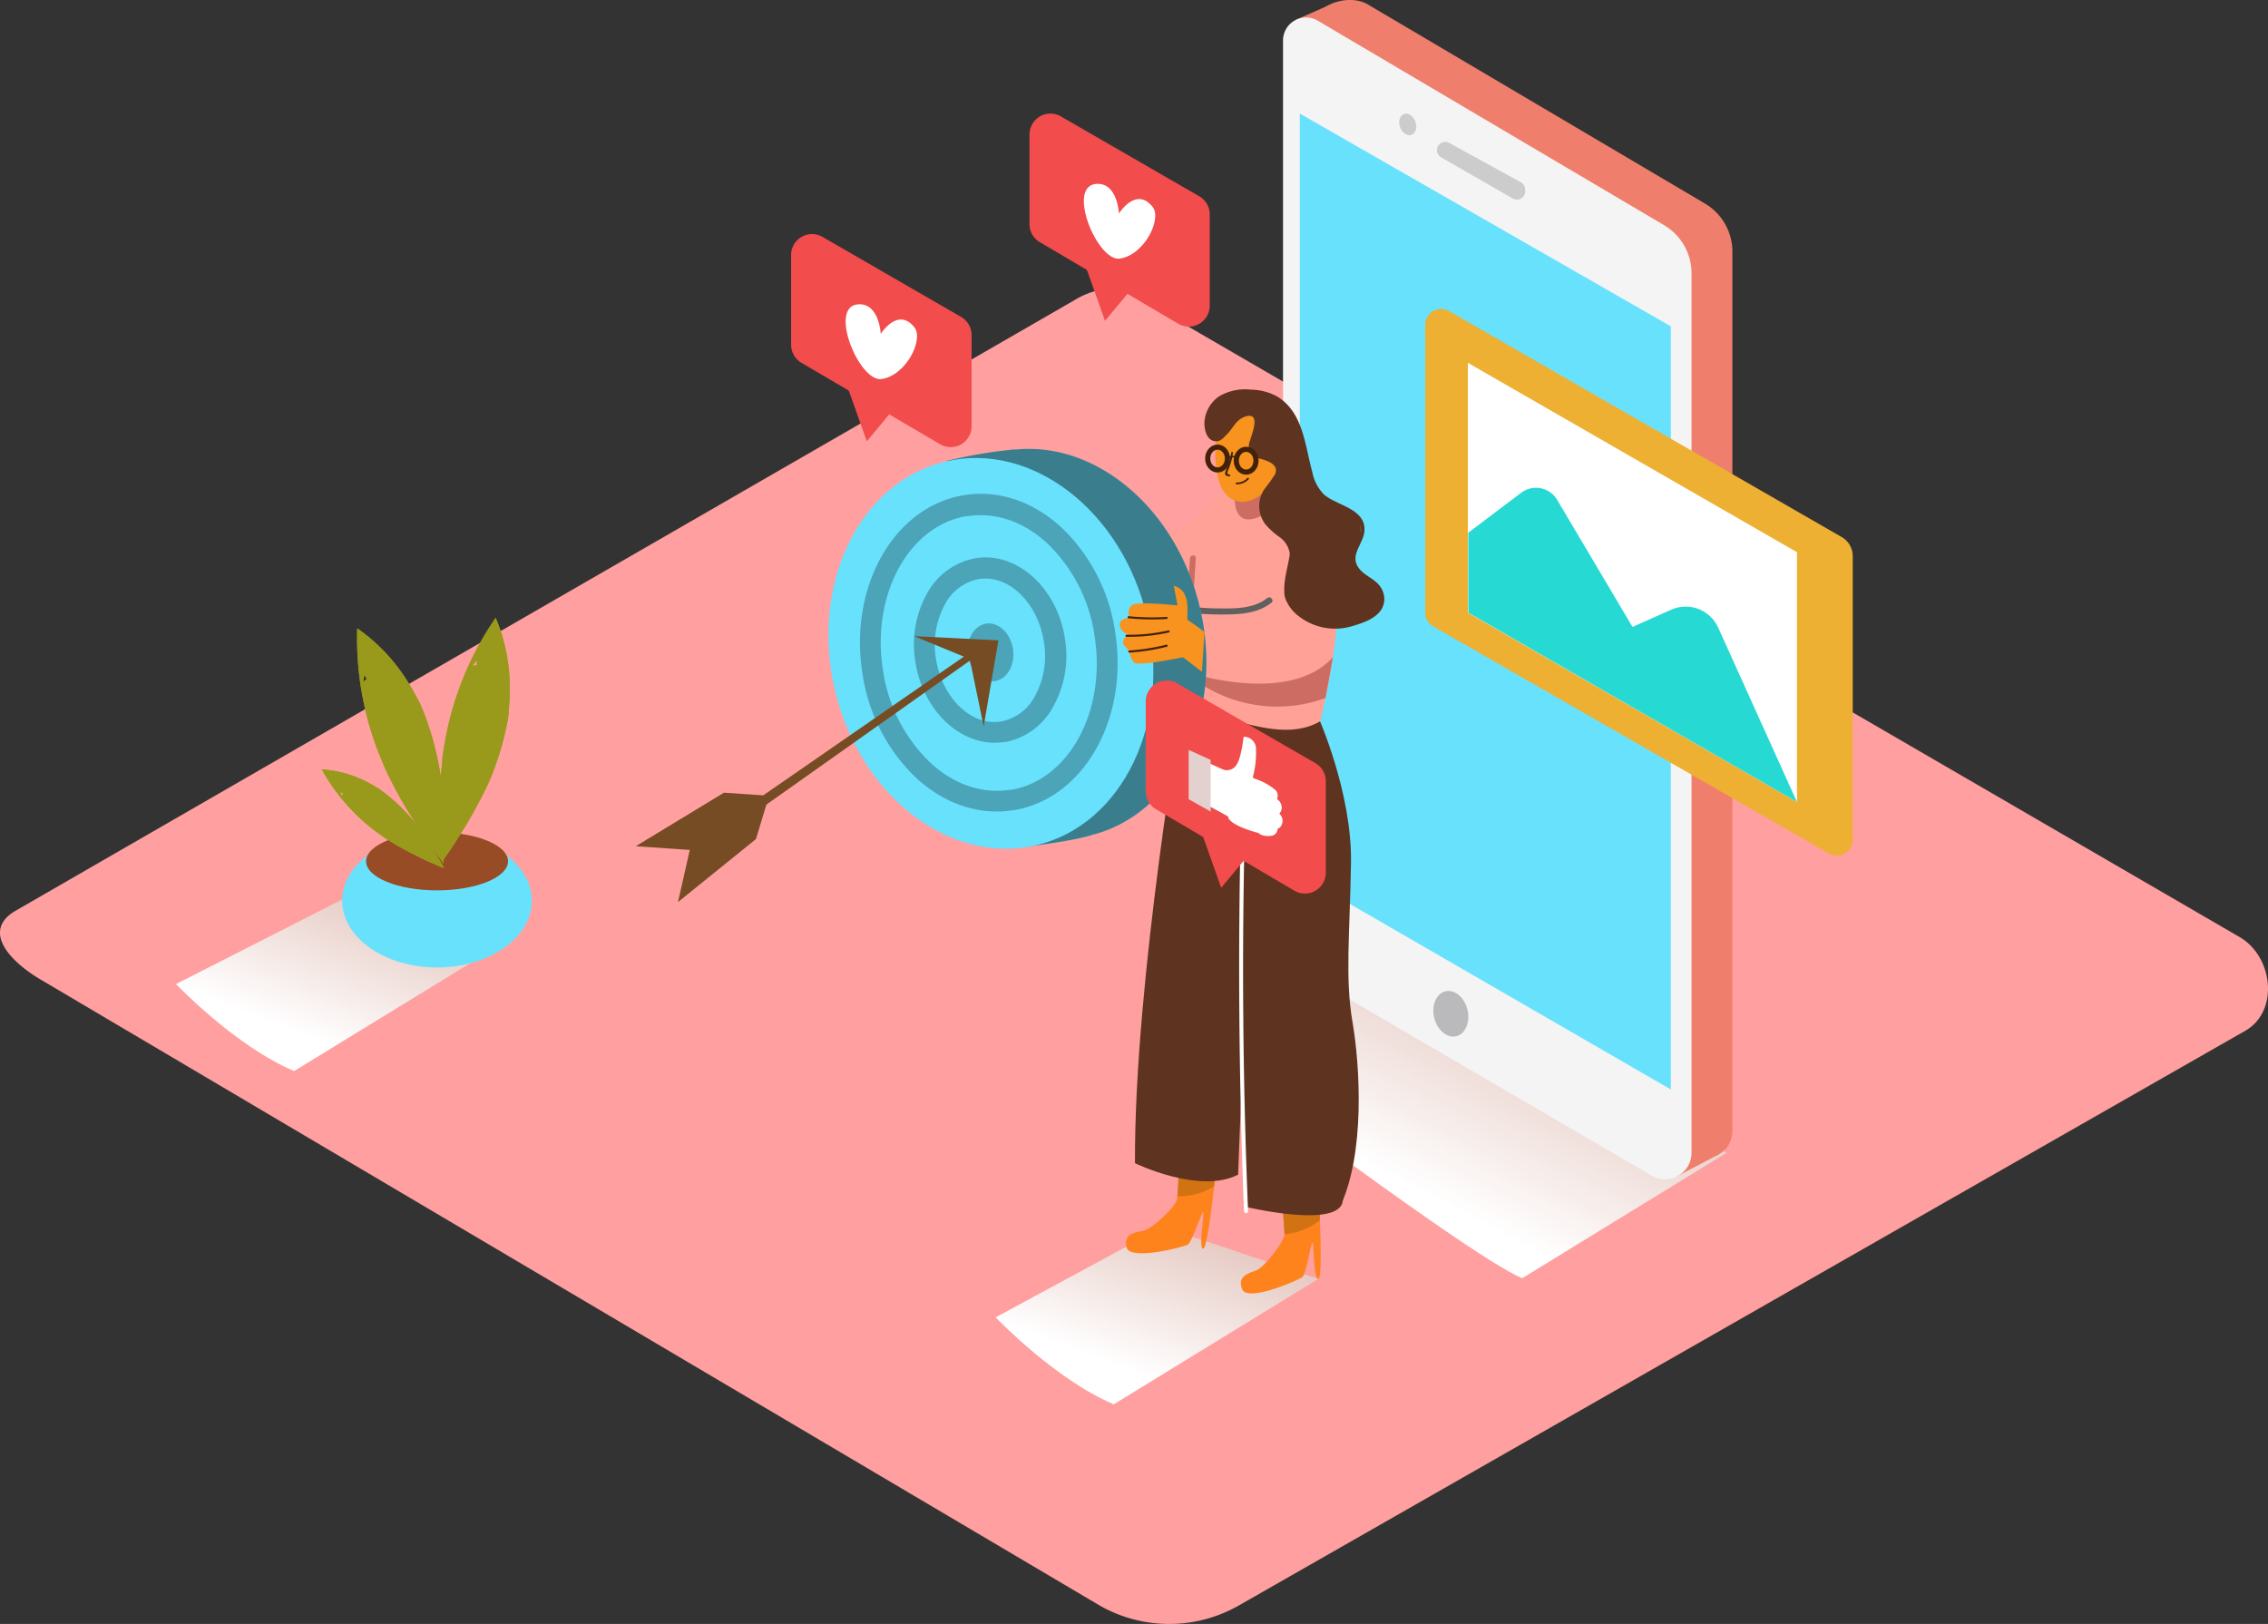 <svg xmlns="http://www.w3.org/2000/svg" xmlns:xlink="http://www.w3.org/1999/xlink" width="442.892" height="317.099" viewBox="0 0 442.892 317.099"><rect x="0" y="0" width="442.892" height="317.099" fill="#333333" stroke="none"/><defs><linearGradient id="a" x1="0.874" y1="-0.014" x2="0.333" y2="0.662" gradientUnits="objectBoundingBox"><stop offset="0" stop-color="#d4a397"/><stop offset="1" stop-color="#fff"/></linearGradient><linearGradient id="b" x1="1.023" y1="-0.329" x2="0.285" y2="0.729" xlink:href="#a"/><linearGradient id="c" x1="1.023" y1="-0.373" x2="0.285" y2="0.72" xlink:href="#a"/></defs><g transform="translate(-7.056 -16.1)"><g transform="translate(7.056 16.1)"><path d="M221.937,322.427,15.668,200.516c-6.565-3.684-12.2-9.744-5.8-13.7L216.887,67.449c3.11-1.928,7.827-3.191,10.984-1.354L444.4,191.816c6.565,3.81,7.747,14.461,1.148,18.283L249.161,322.232A27.431,27.431,0,0,1,221.937,322.427Z" transform="translate(-7.056 -8.846)" fill="#ff9f9f"/><path d="M224.368,169.57,202.63,191.377s61.311,46.827,72.777,51.647l39.941-24.5" transform="translate(21.834 6.571)" fill="url(#a)"/><path d="M73.991,167.12,37,185.943s11.6,12.166,23.069,16.986l39.964-24.469" transform="translate(-2.633 6.209)" fill="url(#b)"/><path d="M235.264,16.49l-7.644,3.386,7.357,3.237,1.768-3.8" transform="translate(25.525 -16.042)" fill="#ef7f6c"/><path d="M304.594,241.444,241,204.384a16.952,16.952,0,0,1-8.424-14.645L230.52,21.4c0-4.419,6.886-6.668,10.662-4.419l65.8,38.862a10.9,10.9,0,0,1,5.36,9.388V236.99a5.153,5.153,0,0,1-7.747,4.453Z" transform="translate(25.954 -16.1)" fill="#ef7f6c"/><path d="M300.571,212.795l-8.321,4.4.964-5.8,5.773-1.044" transform="translate(35.073 12.595)" fill="#ef7f6c"/><path d="M297.379,245.228l-63.6-37.06a16.952,16.952,0,0,1-8.424-14.645V23.58a4.5,4.5,0,0,1,6.794-3.879L299.767,59.63a10.9,10.9,0,0,1,5.36,9.388V240.775a5.153,5.153,0,0,1-7.747,4.453Z" transform="translate(25.191 -15.661)" fill="#f4f4f4"/><path d="M300.666,76.967,228.21,35.42V184.1l72.456,41.88Z" transform="translate(25.612 -13.246)" fill="#68e1fd"/><ellipse cx="3.34" cy="4.511" rx="3.34" ry="4.511" transform="translate(279.02 194.338) rotate(-13.43)" fill="#bababc"/><path d="M251.54,41.859h0a1.618,1.618,0,0,0,.815,1.4l14,8.034a1.618,1.618,0,0,0,2.422-1.4v-.344a1.618,1.618,0,0,0-.838-1.412l-14-7.7a1.618,1.618,0,0,0-2.4,1.423Z" transform="translate(29.059 -12.534)" fill="#ccc"/><ellipse cx="1.589" cy="2.164" rx="1.589" ry="2.164" transform="matrix(0.937, -0.349, 0.349, 0.937, 272.657, 22.83)" fill="#ccc"/><path d="M209.124,224.83,176.46,242.493s11.6,12.166,23.069,16.986l39.941-24.5" transform="translate(17.968 14.734)" fill="url(#c)"/><path d="M226.007,220.143a48.546,48.546,0,0,1,.7,7.07c-.172,1.641-3.856,6.358-5.509,7.024s-3.753,1.148-2.755,3.719,10.926-1.745,11.741-2.387,1.7-7,2-6.726.161,7.2,1.148,7.058,0-17.411,0-17.411" transform="translate(24.132 13.798)" fill="#ff831d"/><path d="M208.98,214.066a48.553,48.553,0,0,1-.4,7.093c-.425,1.584-4.786,5.681-6.531,6.083s-3.891.585-3.305,3.248,11.064,0,11.959-.539,2.766-6.657,3.019-6.335-.964,7.139,0,7.15,2.674-17.216,2.674-17.216" transform="translate(21.245 13.068)" fill="#ff831d"/><path d="M225.37,222.539l.287,4.155a12.866,12.866,0,0,0,6.886-2.743V222" transform="translate(25.193 14.316)" fill="#d17213"/><path d="M207.6,216l-.184,4.155a12.866,12.866,0,0,0,7.139-1.963l.218-1.963" transform="translate(22.541 13.43)" fill="#d17213"/><path d="M189.02,106.53s-7.07-8.975-8.769-8.906-1.079,1.79-1.079,1.79-4.522-3.443-7.058-1.056c0,0-2.3-1.148-2.869,0a2,2,0,0,0,.413,2.112s-1.366,1.148-.9,1.871a1.469,1.469,0,0,0,1.228.735s-.826.448-.62,1.148,8.034,6.886,19.029,7.116" transform="translate(16.816 -4.073)" fill="#f7931e"/><path d="M180.387,107.7h-.126a4.246,4.246,0,0,1-.551-1.217,5.6,5.6,0,0,1-.3-1.423,5.842,5.842,0,0,1,.5-2.846.2.2,0,0,0,0-.218,16.309,16.309,0,0,1-2.2-3.34c-.1-.207-.413,0-.31.184a16.159,16.159,0,0,0,1.664,2.686c.379.494.482.6.3,1.148a5.91,5.91,0,0,0-.264,1.251,6.152,6.152,0,0,0,.344,2.743c.149.39.413,1.32.872,1.412a.184.184,0,0,0,.218-.126h0a.184.184,0,0,0-.149-.252Z" transform="translate(18.104 -3.918)" fill="#42210b"/><path d="M178.469,100.963,171.835,98c-.207-.092-.39.218-.184.31l6.622,2.915C178.492,101.365,178.676,101.055,178.469,100.963Z" transform="translate(17.244 -4.004)" fill="#42210b"/><path d="M177.431,102.314a22.163,22.163,0,0,1-7.736-2.422c-.207-.1-.39.207-.184.31a22.656,22.656,0,0,0,7.908,2.479C177.649,102.728,177.649,102.314,177.431,102.314Z" transform="translate(16.928 -3.725)" fill="#42210b"/><path d="M176.847,104.047a31.654,31.654,0,0,1-7.3-1.905c-.218-.08-.31.264-.092.344a31.655,31.655,0,0,0,7.3,1.905C176.985,104.414,177.077,104.07,176.847,104.047Z" transform="translate(16.915 -3.391)" fill="#42210b"/><path d="M209.719,134.32s-9.744,56.032-9.549,91.45c0,0,12.625,6.14,20.143,2.227,0,0,2.892-83.967,6.37-89.867" transform="translate(21.47 1.364)" fill="#5e331f"/><path d="M216.28,137.325s2.582,76.014,3.007,96.718c0,0,17.078,4.12,18.949-.585s-6.5-97.648-6.5-97.648" transform="translate(23.85 1.584)" fill="#5e331f"/><path d="M236.274,233.731c4.935-10.444,3.879-27.545,2.41-36.1s-.516-17.067-.287-30.988-6.519-28.8-6.519-28.8l-4.958.861" transform="translate(25.422 1.885)" fill="#5e331f"/><path d="M220.29,145.077c4.878,1.228,10.329,2.238,14.84-.413,7.506-31.654,2.009-41.467-10.961-45.209a11.741,11.741,0,0,0-12.981,5.452,314.89,314.89,0,0,0-2.709,35.717c0,.62,4.327,2.146,4.924,2.387a47.991,47.991,0,0,0,5.371,1.687Z" transform="translate(22.698 -3.838)" fill="#ffa197"/><path d="M216.679,102.42s-9.641,13.692-29.324.241c0,0-6.76,8.206-5.67,9.457s22.185,17.365,32.262,8.654" transform="translate(18.722 -3.348)" fill="#ffa197"/><path d="M219.083,154.043a.4.4,0,0,0-.792,0q-1.01,39.114.551,78.229c0,.505.815.516.792,0Q218.016,193.146,219.083,154.043Z" transform="translate(24.089 4.228)" fill="#fff"/><path d="M213.064,120.519c-.585-.207-9.4-2.479-9.4-2.479l-1.044,11.89,11.592,4.132" transform="translate(21.832 -1.041)" fill="#ffa197"/><path d="M217.155,100.3h0s-.746,6.772,4.419,4.763a43.086,43.086,0,0,0,6.3-3.053V97.94" transform="translate(23.974 -4.01)" fill="#cc6c62"/><path d="M214.38,87.648s-2.491,13.52,3.179,15.712,10.892-8.034,10.892-11.179C228.451,85.651,221.967,86.214,214.38,87.648Z" transform="translate(23.489 -5.666)" fill="#f7931e"/><path d="M247.076,122.82a4.315,4.315,0,0,0-1.021-2.3c-1.148-1.343-3.03-1.917-4.04-3.443-1.641-2.445,1.01-4.591,1.205-7.013.367-4.453-5.383-4.981-7.885-7.185a8.574,8.574,0,0,1-2.3-4.453c-1.435-5.142-1.733-11.477-6.749-14.633a10.846,10.846,0,0,0-5.211-1.389,9.951,9.951,0,0,0-6.267,1.331,6.622,6.622,0,0,0-2.812,4.9c-.092,1.4.344,3.627,2.054,3.833,1.148.138,1.687-.735,2.4-1.423s1.274-1.779,2.077-2.525a3.673,3.673,0,0,1,1.894-.987c2.858-.448.275,4.683.23,5.739a2.467,2.467,0,0,0,.482,1.653,3.282,3.282,0,0,0,1.733.964c1.366.379,3.742,1.079,2.915,3.03a35.476,35.476,0,0,1-2.123,2.961,5.911,5.911,0,0,0,.23,6.817,14.451,14.451,0,0,0,2.709,2.456,4.775,4.775,0,0,1,2.043,3.191c0,.08,0,.161,0,.23-.264,2.089-1.148,4.74-1.056,7.07a4.166,4.166,0,0,0,.6,2.4,7.369,7.369,0,0,0,1.733,2.2,11.6,11.6,0,0,0,11.041,2.3c1.882-.562,4.04-1.274,5.325-2.858A3.833,3.833,0,0,0,247.076,122.82ZM242.485,110.2a4.692,4.692,0,0,0,0-.872,4.162,4.162,0,0,0-.138-.643,3.2,3.2,0,0,1,.184,1.458Z" transform="translate(23.216 -6.315)" fill="#5e331f"/><ellipse cx="1.928" cy="2.227" rx="1.928" ry="2.227" transform="translate(235.838 87.307)" fill="none" stroke="#42210b" stroke-miterlimit="10" stroke-width="1"/><ellipse cx="1.928" cy="2.227" rx="1.928" ry="2.227" transform="translate(241.416 87.732)" fill="none" stroke="#42210b" stroke-miterlimit="10" stroke-width="1"/><path d="M217.83,94.15c0-.207-.3-.275-.471-.333a1.629,1.629,0,0,0-.425-.069l.115-.551c0-.218-.287-.31-.333-.092s-.092.448-.149.677h0c-.241.069-.941.471-.631.78a.172.172,0,0,0,.287-.172.6.6,0,0,1,.31-.241c-.069.264-.138.528-.218.792-.207.677-.631,1.354-.78,2.02s.252.677.735.8a.173.173,0,1,0,.092-.333c-.585-.149-.448-.471-.253-.918a10.443,10.443,0,0,0,.39-1.033c.115-.344.287-.93.4-1.412a1.229,1.229,0,0,1,.3,0,1.378,1.378,0,0,1,.321.1.149.149,0,0,0,.207.149h0a.172.172,0,0,0,.1-.172Z" transform="translate(23.735 -4.743)" fill="#42210b"/><path d="M219.594,97.427a2.732,2.732,0,0,1-2.112.884.172.172,0,0,0,0,.344,3.064,3.064,0,0,0,2.353-.987C219.984,97.507,219.743,97.266,219.594,97.427Z" transform="translate(24.002 -4.094)" fill="#42210b"/><path d="M208.48,130.6s20.188,7.047,29.106-2.663l-1.446,7.942a27.408,27.408,0,0,1-27.66-5.28Z" transform="translate(22.698 0.421)" fill="#cc6c62"/><path d="M225.445,117.878c-2.72,2.181-6.7,2.043-10.008,2a52.429,52.429,0,0,1-10.961-1.354c-.746-.172-1.067.976-.321,1.148a53.669,53.669,0,0,0,12.786,1.4c3.283,0,6.691-.218,9.354-2.3C226.891,118.245,226.042,117.407,225.445,117.878Z" transform="translate(21.996 -1.085)" fill="#606060"/><path d="M209.6,111.174l-.608,9.377a.574.574,0,1,0,1.148,0l.608-9.377C210.849,110.4,209.656,110.416,209.6,111.174Z" transform="translate(22.773 -2.14)" fill="#cc6c62"/><path d="M219.206,123.378c-4.591-19.2-20.074-32.228-35.729-30.8h-.551a96.407,96.407,0,0,0-13.428,2.3h5.2c-13.566,6.473-20.8,24.389-16.412,42.856,4.029,16.94,16.573,29.083,30.231,30.724l-3.546,1.722s9.974-1.148,13.463-2.422h.1C214.81,163.331,224.038,143.682,219.206,123.378Z" transform="translate(15.094 -4.819)" fill="#68e1fd"/><path d="M219.206,123.378c-4.591-19.2-20.074-32.228-35.729-30.8h-.551a96.407,96.407,0,0,0-13.428,2.3h5.2c-13.566,6.473-20.8,24.389-16.412,42.856,4.029,16.94,16.573,29.083,30.231,30.724l-3.546,1.722s9.974-1.148,13.463-2.422h.1C214.81,163.331,224.038,143.682,219.206,123.378Z" transform="translate(15.094 -4.819)" opacity="0.44"/><ellipse cx="31.298" cy="38.495" rx="31.298" ry="38.495" transform="translate(154.153 97.359) rotate(-13.36)" fill="#68e1fd"/><path d="M183.565,161.857l-.379.057c-6.7,1.021-13.463-1.3-19.041-6.519a35.246,35.246,0,0,1-10.329-20.51c-2.571-16.975,6.4-32.446,20.062-34.535,6.7-1.021,13.463,1.3,19.041,6.519a35.235,35.235,0,0,1,10.329,20.51C205.808,144.2,196.994,159.573,183.565,161.857Zm-9.4-57.386c-11.236,1.917-18.559,15.219-16.332,29.841a31.149,31.149,0,0,0,9.113,18.145c4.591,4.35,10.2,6.289,15.643,5.463h.3C194.124,156,201.447,142.7,199.22,128.079h0a31.149,31.149,0,0,0-9.113-18.145c-4.591-4.35-10.2-6.29-15.643-5.463Z" transform="translate(14.558 -3.689)" fill="#68e1fd"/><path d="M180.386,146.991h-.23c-8.034,1.217-15.827-5.842-17.331-15.747a20.452,20.452,0,0,1,2.227-13.153,13.577,13.577,0,0,1,9.664-7.024c8.034-1.217,15.827,5.842,17.331,15.747a20.452,20.452,0,0,1-2.227,13.153A13.52,13.52,0,0,1,180.386,146.991Zm-5.222-31.826a9.526,9.526,0,0,0-6.576,4.993,16.355,16.355,0,0,0-1.733,10.513c1.148,7.678,6.886,13.2,12.625,12.315a9.48,9.48,0,0,0,6.726-5,16.355,16.355,0,0,0,1.733-10.513c-1.148-7.678-6.886-13.2-12.625-12.315Z" transform="translate(15.913 -2.091)" fill="#68e1fd"/><ellipse cx="4.43" cy="5.67" rx="4.43" ry="5.67" transform="translate(188.201 122.439) rotate(-8.62)" fill="#68e1fd"/><g transform="translate(167.935 96.425)" opacity="0.27"><path d="M183.565,161.857l-.379.057c-6.7,1.021-13.463-1.3-19.041-6.519a35.246,35.246,0,0,1-10.329-20.51c-2.571-16.975,6.4-32.446,20.062-34.535,6.7-1.021,13.463,1.3,19.041,6.519a35.235,35.235,0,0,1,10.329,20.51C205.808,144.2,196.994,159.573,183.565,161.857Zm-9.4-57.386c-11.236,1.917-18.559,15.219-16.332,29.841a31.149,31.149,0,0,0,9.113,18.145c4.591,4.35,10.2,6.289,15.643,5.463h.3C194.124,156,201.447,142.7,199.22,128.079h0a31.149,31.149,0,0,0-9.113-18.145c-4.591-4.35-10.2-6.29-15.643-5.463Z" transform="translate(-153.377 -100.114)"/><path d="M180.386,146.991h-.23c-8.034,1.217-15.827-5.842-17.331-15.747a20.452,20.452,0,0,1,2.227-13.153,13.577,13.577,0,0,1,9.664-7.024c8.034-1.217,15.827,5.842,17.331,15.747a20.452,20.452,0,0,1-2.227,13.153A13.52,13.52,0,0,1,180.386,146.991Zm-5.222-31.826a9.526,9.526,0,0,0-6.576,4.993,16.355,16.355,0,0,0-1.733,10.513c1.148,7.678,6.886,13.2,12.625,12.315a9.48,9.48,0,0,0,6.726-5,16.355,16.355,0,0,0,1.733-10.513c-1.148-7.678-6.886-13.2-12.625-12.315Z" transform="translate(-152.022 -98.517)"/><ellipse cx="4.43" cy="5.67" rx="4.43" ry="5.67" transform="translate(20.265 26.013) rotate(-8.62)"/></g><path d="M214.131,124.768s-2.8-2.066-3.26-2.3,1.079-5.739-2.743-6.7l.735,3.833s-7.254-.78-8.642-.172-.78,2.617-.78,2.617-2.181.057-1.825,1.561a2.031,2.031,0,0,0,1.6,1.607s-1.653,1.251-.7,2.3l.953,1.044a3.994,3.994,0,0,0,.861,2.169c.78.872,9.583-1.021,9.583-1.021l3.719,2.858Z" transform="translate(21.087 -1.376)" fill="#f7931e"/><path d="M206.519,121.078a46.15,46.15,0,0,1-7.414-.138.2.2,0,0,0,0,.4,46.149,46.149,0,0,0,7.414.138C206.771,121.456,206.771,121.009,206.519,121.078Z" transform="translate(21.285 -0.613)" fill="#42210b"/><path d="M206.916,123.361a35.109,35.109,0,0,1-8.16.838.2.2,0,1,0,0,.4,35.579,35.579,0,0,0,8.275-.849C207.283,123.694,207.169,123.3,206.916,123.361Z" transform="translate(21.232 -0.256)" fill="#42210b"/><path d="M206.456,125.78a40.778,40.778,0,0,1-7.231,1.148.2.2,0,0,0,0,.4,41.226,41.226,0,0,0,7.345-1.148C206.812,126.113,206.7,125.735,206.456,125.78Z" transform="translate(21.301 0.102)" fill="#42210b"/><path d="M162.57,124.33l16.481.826-2.881,16.791-2.709-13.141Z" transform="translate(15.916 -0.112)" fill="#754c24"/><path d="M182.488,126.418l-55,38.908-.93-1.767,55.928-38.678" transform="translate(10.597 -0.031)" fill="#754c24"/><path d="M141.26,151.568l-8.8-.608L115.23,161.416l10.548.723-2.3,10.18,15.219-12.3Z" transform="translate(8.923 3.822)" fill="#754c24"/><path d="M333.035,116.9v55.446a3.1,3.1,0,0,1-4.591,2.686L251.1,130.649a3.1,3.1,0,0,1-1.549-2.686V71.725a3.1,3.1,0,0,1,4.591-2.686l76.679,44.13a4.315,4.315,0,0,1,2.215,3.73Z" transform="translate(28.765 -8.336)" fill="#edb033"/><path d="M321.071,114.81v48.767L256.81,126.62V77.83Z" transform="translate(29.837 -6.981)" fill="#fff"/><path d="M321.061,160.436l-15.379-34.041a6.978,6.978,0,0,0-9.182-3.5l-7.552,3.363-14.714-24.814a4.809,4.809,0,0,0-7.024-1.389l-10.33,7.8v15.62Z" transform="translate(29.848 -3.84)" fill="#27d9d3"/><path d="M174.818,72.079,147.789,56.47a4.086,4.086,0,0,0-6.129,3.535V77.531a4.086,4.086,0,0,0,2.008,3.524l27.075,15.9a4.086,4.086,0,0,0,6.163-3.524V75.591a4.086,4.086,0,0,0-2.089-3.512Z" transform="translate(12.827 -10.217)" fill="#f24c4c"/><path d="M159.943,86.75l-4.889,5.876L151.06,81.39" transform="translate(14.216 -6.455)" fill="#f24c4c"/><path d="M157.793,73.655s3.305-5.348,6.565-1.3c1.871,2.3-1.526,9.377-6.393,10.111-4.407.666-10.6-14.438-4.43-14.6C157.54,67.755,157.793,73.655,157.793,73.655Z" transform="translate(14.197 -8.452)" fill="#fff"/><path d="M215.343,51.557,188.349,35.97a4.086,4.086,0,0,0-6.129,3.558v17.5a4.086,4.086,0,0,0,2.043,3.524l26.994,15.9a4.086,4.086,0,0,0,6.163-3.524V55.091a4.086,4.086,0,0,0-2.077-3.535Z" transform="translate(18.819 -13.245)" fill="#f24c4c"/><path d="M200.462,66.26l-4.878,5.865L191.59,60.9" transform="translate(20.203 -9.482)" fill="#f24c4c"/><path d="M198.323,53.165s3.305-5.348,6.565-1.3c1.871,2.3-1.526,9.377-6.393,10.111-4.407.666-10.6-14.438-4.43-14.6C198.07,47.265,198.323,53.165,198.323,53.165Z" transform="translate(20.185 -11.479)" fill="#fff"/><path d="M235.123,148.005,208.129,132.43A4.086,4.086,0,0,0,202,135.965v17.526a4.086,4.086,0,0,0,2.008,3.524L231,172.911a4.086,4.086,0,0,0,6.163-3.524V151.529A4.086,4.086,0,0,0,235.123,148.005Z" transform="translate(21.741 1.004)" fill="#f24c4c"/><path d="M220.243,162.71l-4.889,5.876L211.36,157.35" transform="translate(23.123 4.766)" fill="#f24c4c"/><path d="M226.949,156.462a1.756,1.756,0,0,0,.482-1.148,2.043,2.043,0,0,0-.93-1.7,1.561,1.561,0,0,0-.356-1.813,12.1,12.1,0,0,0-4.074-2.192,1.24,1.24,0,0,1-.3-.241,18.111,18.111,0,0,0,.631-5.417,2.353,2.353,0,0,0-2.41-2.5s-.471,4.028-1.285,5.28a2.215,2.215,0,0,1-2.64,1.148c-.539-.218-4.74-2.146-6.439-2.927v8.034L216.941,157c.069,1.366,3.8,2.686,5.98,3.248a1.148,1.148,0,0,0,.516.356,3.845,3.845,0,0,0,2.3.1,1.4,1.4,0,0,0,.884-1.285,1.458,1.458,0,0,0,.872-.976,1.894,1.894,0,0,0-.539-1.986Z" transform="translate(22.868 2.417)" fill="#fff"/><path d="M209.3,143.68l4.292,1.963V155.72l-4.292-2.41Z" transform="translate(22.819 2.747)" fill="#e2d1cf"/><ellipse cx="18.513" cy="13.038" rx="18.513" ry="13.038" transform="translate(66.824 162.839)" fill="#68e1fd"/><ellipse cx="13.864" cy="5.681" rx="13.864" ry="5.681" transform="translate(71.484 162.495)" fill="#974c26"/><path d="M82.272,168.886c1.148-1.526,2.181-3.133,3.328-4.935,1.469-2.3,2.846-4.648,4.1-7.07a46.713,46.713,0,0,0,3-6.7,55.938,55.938,0,0,0,2.192-7.678q.207-1.033.379-2.066c0-.321.057-.287.057-.241v-.6c.126-1.4.218-2.8.23-4.212A35.4,35.4,0,0,0,92.8,121.21,61.116,61.116,0,0,0,82.9,145.415q-.149.78-.275,1.561s-.138.953-.2,1.331l-.092,1.354q-.1.987-.184,1.986c-.207,2.548-.3,5.119-.287,7.678C81.87,162.494,82.019,165.73,82.272,168.886Zm5.9-38.265q.5-.574,1.033-1.148h0a2.3,2.3,0,0,0-.069,1,3.179,3.179,0,0,0-.964.149Z" transform="translate(3.995 -0.573)" fill="#999a1c"/><path d="M84.7,168.909c.092-1.871.138-3.822.138-5.945,0-2.72-.126-5.452-.379-8.16a46.714,46.714,0,0,0-1.148-7.254,55.939,55.939,0,0,0-2.3-7.644c-.253-.654-.516-1.3-.792-1.94-.126-.3-.1-.275-.08-.23l-.287-.528c-.654-1.24-1.331-2.479-2.077-3.661A35.4,35.4,0,0,0,67.844,123a61.116,61.116,0,0,0,4.775,25.755q.3.735.608,1.458l.551,1.228.585,1.148q.448.9.918,1.767c1.205,2.3,2.514,4.465,3.9,6.611C80.905,163.7,82.765,166.3,84.7,168.909ZM68.98,133.536q.115-.758.275-1.5h0a2.3,2.3,0,0,0,.482.872,3.18,3.18,0,0,0-.757.574Z" transform="translate(1.918 -0.308)" fill="#999a1c"/><path d="M85.684,166.293c-.551-1.044-1.148-2.112-1.848-3.26-.884-1.469-1.825-2.9-2.835-4.281a29.379,29.379,0,0,0-2.938-3.558,35.179,35.179,0,0,0-3.719-3.386l-1.056-.792c-.161-.115-.138-.115-.115-.1l-.321-.2c-.757-.459-1.515-.907-2.3-1.308A22.255,22.255,0,0,0,61.8,147a38.437,38.437,0,0,0,10.869,12.338l.8.585.689.482.7.448,1.067.654q2.077,1.24,4.247,2.3C81.965,164.732,83.836,165.536,85.684,166.293ZM65.771,152.268q-.184-.448-.333-.9h0a1.446,1.446,0,0,0,.539.31A2,2,0,0,0,65.771,152.268Z" transform="translate(1.03 3.237)" fill="#999a1c"/><path d="M82.272,168.886c1.148-1.526,2.181-3.133,3.328-4.935,1.469-2.3,2.846-4.648,4.1-7.07a46.713,46.713,0,0,0,3-6.7,55.938,55.938,0,0,0,2.192-7.678q.207-1.033.379-2.066c0-.321.057-.287.057-.241v-.6c.126-1.4.218-2.8.23-4.212A35.4,35.4,0,0,0,92.8,121.21,61.116,61.116,0,0,0,82.9,145.415q-.149.78-.275,1.561s-.138.953-.2,1.331l-.092,1.354q-.1.987-.184,1.986c-.207,2.548-.3,5.119-.287,7.678C81.87,162.494,82.019,165.73,82.272,168.886Zm5.9-38.265q.5-.574,1.033-1.148h0a2.3,2.3,0,0,0-.069,1,3.179,3.179,0,0,0-.964.149Z" transform="translate(3.995 -0.573)" fill="#999a1c"/><path d="M84.7,168.909c.092-1.871.138-3.822.138-5.945,0-2.72-.126-5.452-.379-8.16a46.714,46.714,0,0,0-1.148-7.254,55.939,55.939,0,0,0-2.3-7.644c-.253-.654-.516-1.3-.792-1.94-.126-.3-.1-.275-.08-.23l-.287-.528c-.654-1.24-1.331-2.479-2.077-3.661A35.4,35.4,0,0,0,67.844,123a61.116,61.116,0,0,0,4.775,25.755q.3.735.608,1.458l.551,1.228.585,1.148q.448.9.918,1.767c1.205,2.3,2.514,4.465,3.9,6.611C80.905,163.7,82.765,166.3,84.7,168.909ZM68.98,133.536q.115-.758.275-1.5h0a2.3,2.3,0,0,0,.482.872,3.18,3.18,0,0,0-.757.574Z" transform="translate(1.918 -0.308)" fill="#999a1c"/><path d="M85.684,166.293c-.551-1.044-1.148-2.112-1.848-3.26-.884-1.469-1.825-2.9-2.835-4.281a29.379,29.379,0,0,0-2.938-3.558,35.179,35.179,0,0,0-3.719-3.386l-1.056-.792c-.161-.115-.138-.115-.115-.1l-.321-.2c-.757-.459-1.515-.907-2.3-1.308A22.255,22.255,0,0,0,61.8,147a38.437,38.437,0,0,0,10.869,12.338l.8.585.689.482.7.448,1.067.654q2.077,1.24,4.247,2.3C81.965,164.732,83.836,165.536,85.684,166.293ZM65.771,152.268q-.184-.448-.333-.9h0a1.446,1.446,0,0,0,.539.31A2,2,0,0,0,65.771,152.268Z" transform="translate(1.03 3.237)" fill="#999a1c"/></g></g></svg>